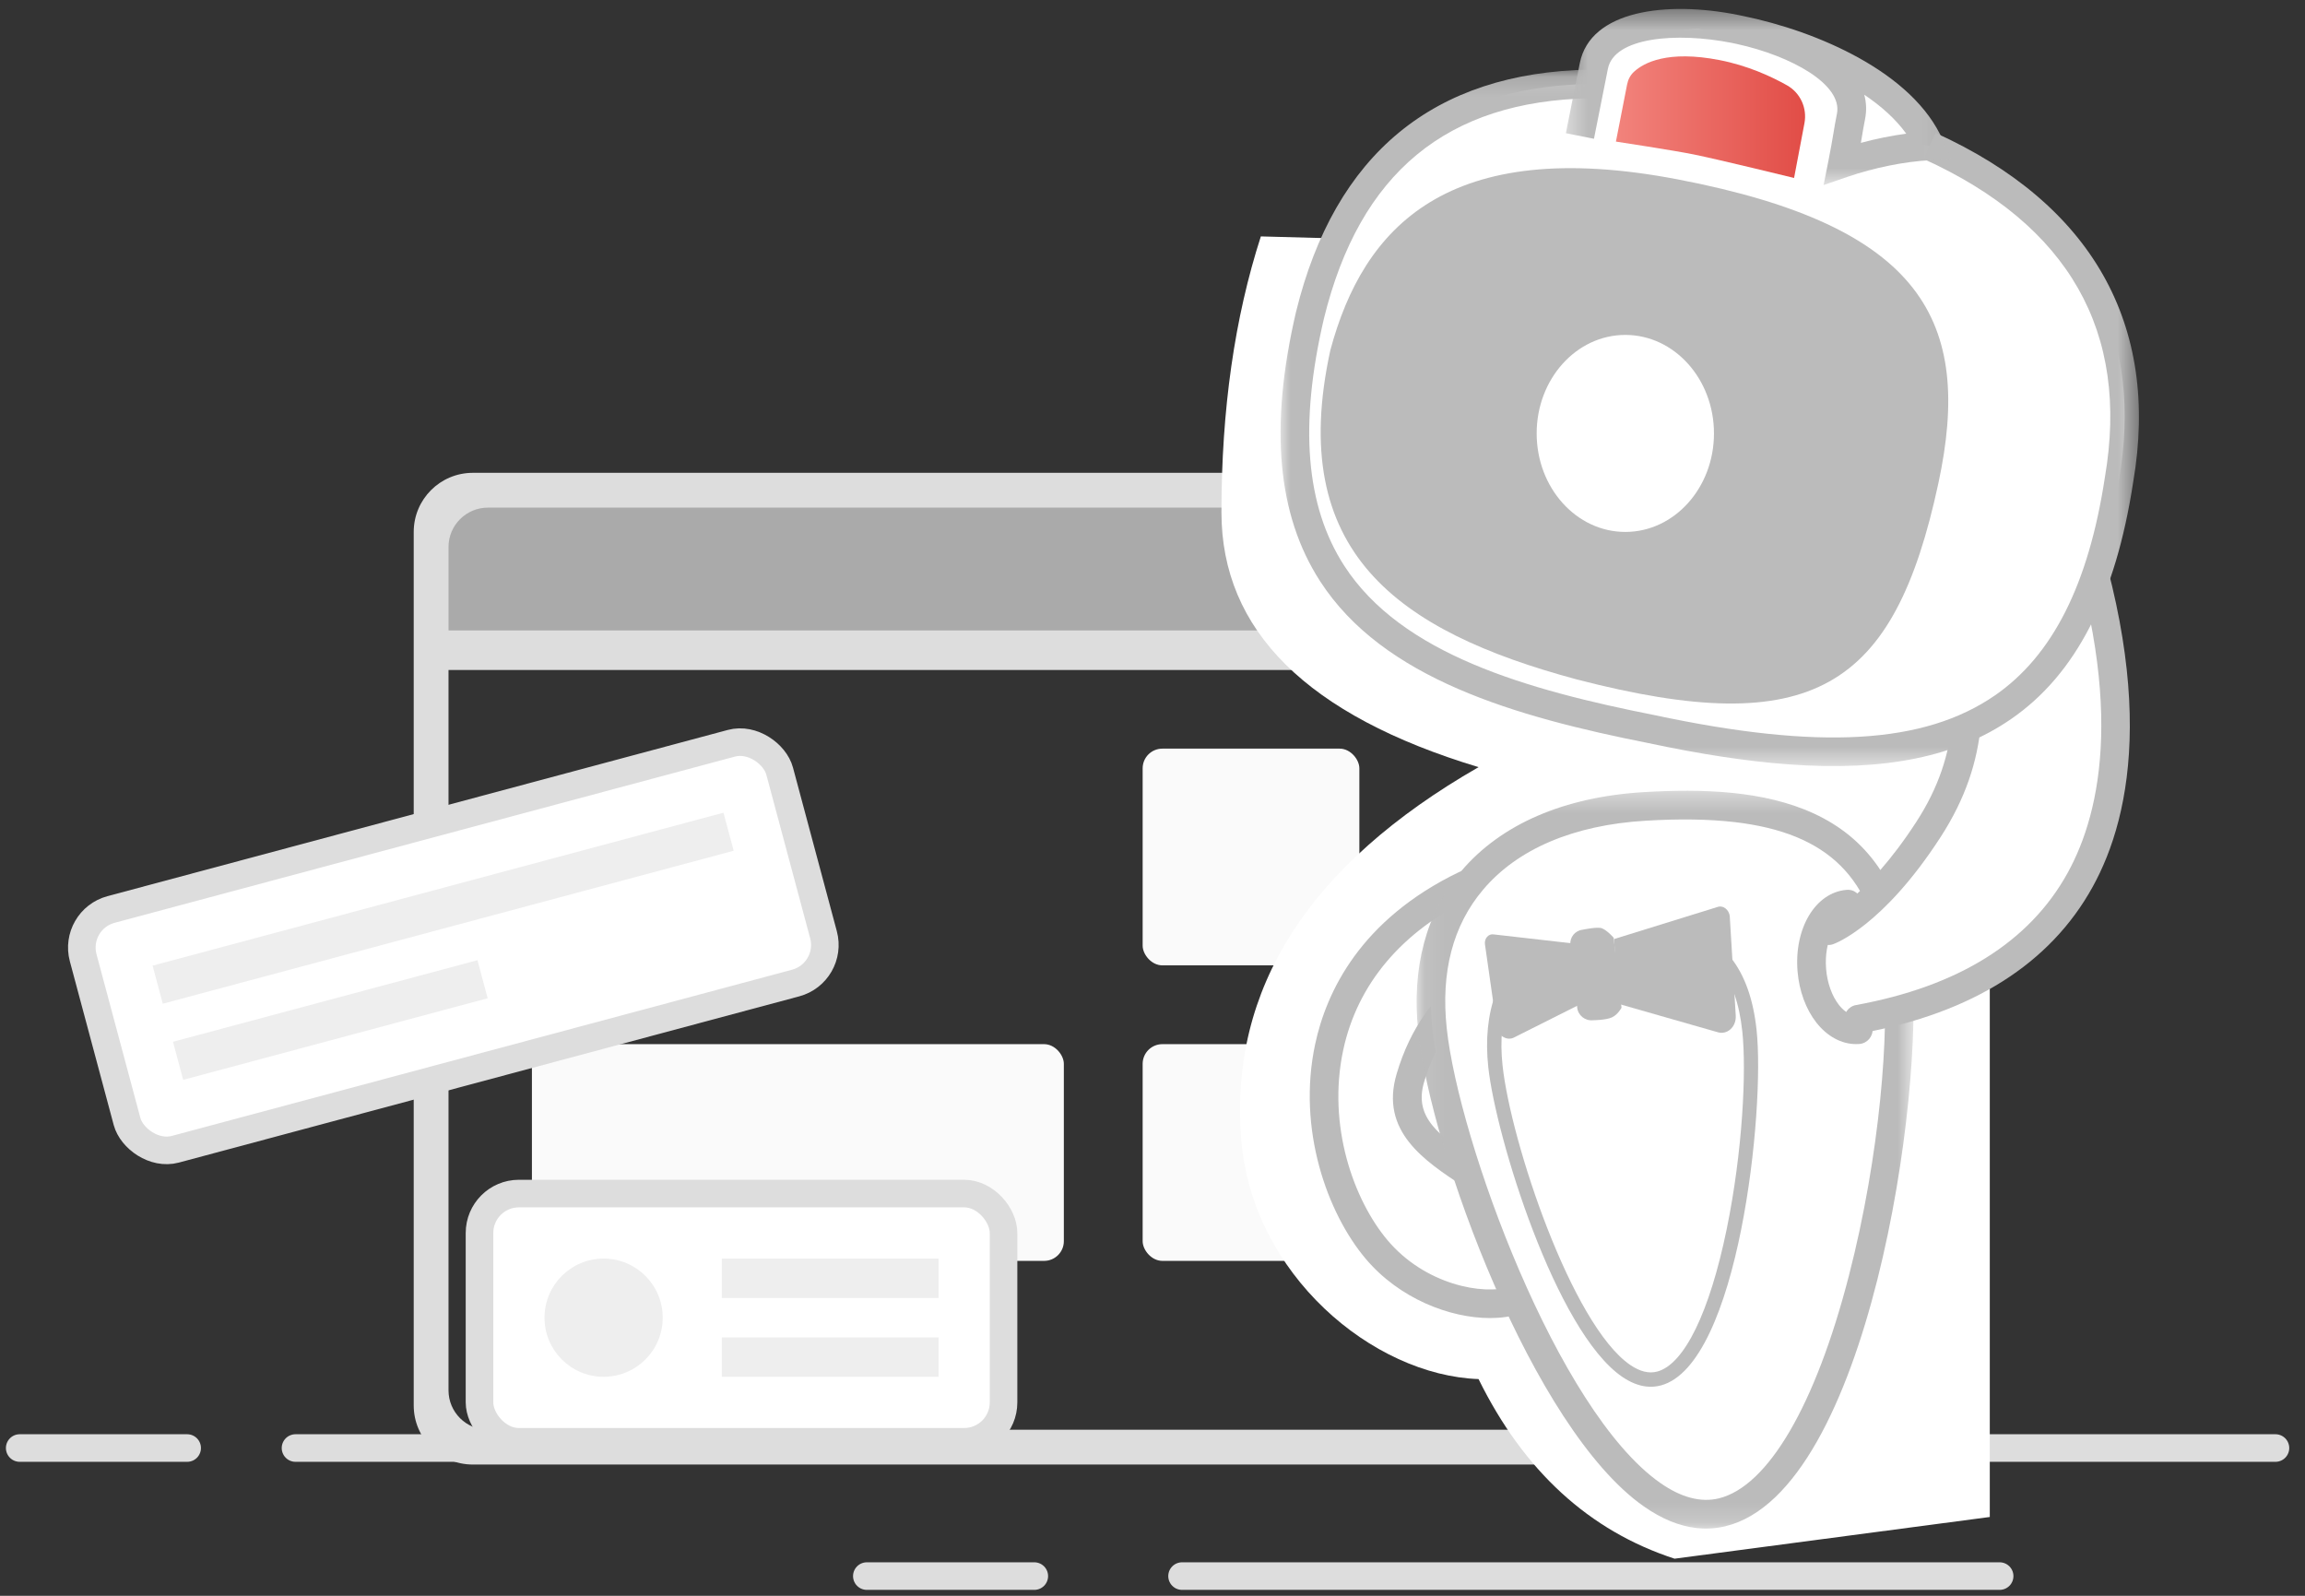 <?xml version="1.0" encoding="UTF-8"?>
<svg width="117px" height="81px" viewBox="0 0 117 81" version="1.1" xmlns="http://www.w3.org/2000/svg" xmlns:xlink="http://www.w3.org/1999/xlink">
    <rect x="0" y="0" width="117" height="81" fill="#333333" stroke="none"/>
    <!-- Generator: Sketch 52.2 (67145) - http://www.bohemiancoding.com/sketch -->
    <title>分组 17</title>
    <desc>Created with Sketch.</desc>
    <defs>
        <polygon id="path-1" points="0.089 0.367 25.312 0.367 25.312 37.818 0.089 37.818"></polygon>
        <polygon id="path-3" points="0 0.127 43.571 0.127 43.571 35.48 0 35.48"></polygon>
        <polygon id="path-5" points="1.392 1.412 20.94 1.412 20.94 10.35 1.392 10.35"></polygon>
        <linearGradient x1="-1.11022302e-14%" y1="50%" x2="100%" y2="50%" id="linearGradient-7">
            <stop stop-color="#F2837C" offset="0%"></stop>
            <stop stop-color="#E14C46" offset="100%"></stop>
        </linearGradient>
    </defs>
    <g id="20190125" stroke="none" stroke-width="1" fill="none" fill-rule="evenodd">
        <g id="新手引导1" transform="translate(-1304, -157)">
            <g id="分组-17" transform="translate(1304, 156)">
                <path d="M15,74.5 L115.5,74.5" id="路径-27" stroke="#DDDDDD" stroke-width="1.4" stroke-linecap="round"></path>
                <path d="M1,74.5 L9.5,74.5" id="路径-27" stroke="#DDDDDD" stroke-width="1.4" stroke-linecap="round"></path>
                <path d="M60,81 L101.5,81" id="路径-27" stroke="#DDDDDD" stroke-width="1.4" stroke-linecap="round"></path>
                <path d="M44,81 L52.5,81" id="路径-27" stroke="#DDDDDD" stroke-width="1.4" stroke-linecap="round"></path>
                <rect id="矩形" fill="#FAFAFA" opacity="0.597" x="22" y="26" width="67" height="9"></rect>
                <path d="M24,25 L95,25 C96.657,25 98,26.343 98,28 L98,72.338 C98,73.995 96.657,75.338 95,75.338 L24,75.338 C22.343,75.338 21,73.995 21,72.338 L21,28 C21,26.343 22.343,25 24,25 Z M24.766,26.766 C23.662,26.766 22.766,27.662 22.766,28.766 L22.766,71.571 C22.766,72.676 23.662,73.571 24.766,73.571 L94.234,73.571 C95.338,73.571 96.234,72.676 96.234,71.571 L96.234,28.766 C96.234,27.662 95.338,26.766 94.234,26.766 L24.766,26.766 Z" id="合并形状" fill="#DDDDDD"></path>
                <rect id="矩形" fill="#DDDDDD" x="22" y="33" width="76" height="2"></rect>
                <rect id="矩形-copy-2" fill="#FAFAFA" x="58" y="39" width="11" height="11" rx="1"></rect>
                <rect id="矩形-copy-3" fill="#FAFAFA" x="58" y="54" width="11" height="11" rx="1"></rect>
                <rect id="矩形-copy-2" fill="#FAFAFA" x="27" y="54" width="27" height="11" rx="1"></rect>
                <g id="分组-5" transform="translate(23.011, 49.031) rotate(-15) translate(-23.011, -49.031) translate(4.011, 42.031)">
                    <rect id="矩形" stroke="#DDDDDD" stroke-width="1.4" fill="#FFFFFF" x="0.7" y="0.7" width="36.6" height="12.6" rx="2"></rect>
                    <polygon id="矩形" fill="#EEEEEE" points="4 4 34 4 34 6 4 6"></polygon>
                    <polygon id="矩形" fill="#EEEEEE" points="4 8 20 8 20 10 4 10"></polygon>
                </g>
                <g id="分组-5" transform="translate(23.639, 60.884)">
                    <rect id="矩形" stroke="#DDDDDD" stroke-width="1.4" fill="#FFFFFF" x="0.7" y="0.7" width="26.6" height="12.6" rx="2"></rect>
                    <polygon id="矩形" fill="#EEEEEE" points="13 4 24 4 24 6 13 6"></polygon>
                    <polygon id="矩形" fill="#EEEEEE" points="13 8 24 8 24 10 13 10"></polygon>
                    <circle id="椭圆形" fill="#EEEEEE" cx="7" cy="7" r="3"></circle>
                </g>
                <path d="M64,13 L101,14 L101,78 L85,80.117 C80.667,78.706 77.35,75.667 75.05,71 C69.691,70.811 63.538,65.687 63,58.797 C62.406,51.18 66.423,44.894 75.05,39.939 C66.35,37.313 62,33 62,27 C62,21.794 62.667,17.128 64,13 Z" id="矩形" fill="#FFFFFF"></path>
                <g id="分组" transform="translate(65, 0)">
                    <path d="M9.374,45.921 C0.001,50.441 1.342,60.226 4.873,64.419 C6.943,66.876 10.217,67.547 11.907,66.994 C13.871,66.351 14.014,65.413 13.011,63.605 C11.247,60.417 5.42,59.683 6.587,55.721 C7.931,51.151 11.353,50.216 11.353,50.216" id="Fill-1" fill="#FFFFFF"></path>
                    <path d="M10.629,67.903 C8.605,67.903 6.032,66.924 4.317,64.888 C2.377,62.585 0.832,58.325 1.757,53.999 C2.325,51.347 4.051,47.68 9.058,45.266 C9.424,45.094 9.855,45.244 10.028,45.605 C10.204,45.967 10.051,46.402 9.689,46.575 C6.146,48.284 3.896,50.957 3.18,54.303 C2.358,58.147 3.718,61.919 5.429,63.951 C7.325,66.2 10.277,66.765 11.682,66.303 C12.351,66.085 12.758,65.833 12.858,65.576 C12.973,65.286 12.81,64.742 12.376,63.958 C11.765,62.853 10.508,62.026 9.295,61.229 C7.296,59.916 5.032,58.428 5.89,55.516 C7.331,50.613 11.005,49.557 11.161,49.514 C11.545,49.411 11.948,49.637 12.054,50.024 C12.16,50.412 11.932,50.812 11.545,50.918 C11.424,50.952 8.488,51.834 7.285,55.928 C6.758,57.714 8.009,58.643 10.092,60.013 C11.455,60.908 12.863,61.834 13.648,63.253 C14.137,64.134 14.585,65.161 14.213,66.108 C13.85,67.03 12.853,67.45 12.134,67.686 C11.692,67.83 11.18,67.903 10.629,67.903" id="Fill-3" fill="#BBBBBB"></path>
                    <path d="M7.712,53.282 C8.459,60.191 15.701,79.398 22.418,77.762 C28.857,76.191 32.054,56.987 31.308,50.078 C30.562,43.169 25.758,41.496 18.48,41.932 C11.5,42.35 6.966,46.373 7.712,53.282" id="Fill-5" fill="#FFFFFF"></path>
                    <g transform="translate(6.818, 40.77)">
                        <mask id="mask-2" fill="white">
                            <use xlink:href="#path-1"></use>
                        </mask>
                        <g id="Clip-8"></g>
                        <path d="M16.225,1.958 C14.914,1.807 13.413,1.785 11.705,1.889 C8.065,2.107 5.212,3.318 3.461,5.391 C1.928,7.203 1.31,9.573 1.618,12.434 C2.236,18.159 7.234,31.836 12.447,35.496 C13.51,36.241 14.511,36.507 15.426,36.286 C17.929,35.675 20.339,31.551 22.034,24.971 C23.615,18.841 24.102,12.491 23.768,9.387 C23.276,4.833 21.014,2.514 16.225,1.958 M14.281,37.79 C13.407,37.688 12.514,37.32 11.612,36.686 C5.99,32.739 0.831,18.694 0.172,12.59 C-0.177,9.365 0.575,6.55 2.348,4.453 C4.364,2.069 7.57,0.68 11.619,0.437 C17.467,0.086 24.3,0.77 25.212,9.231 C25.9,15.586 23.042,35.926 15.771,37.698 C15.282,37.817 14.785,37.848 14.281,37.79" id="Fill-7" fill="#BBBBBB" mask="url(#mask-2)"></path>
                    </g>
                    <path d="M18.56,71.377 C18.16,71.331 17.752,71.165 17.339,70.883 C13.971,68.573 10.928,58.711 10.544,55.166 C10.393,53.758 10.521,52.494 10.924,51.411 L11.608,51.665 C11.243,52.641 11.129,53.793 11.269,55.088 C11.686,58.96 14.783,68.249 17.749,70.283 C18.245,70.619 18.69,70.731 19.119,70.619 C20.492,70.251 21.778,67.613 22.648,63.38 C23.454,59.45 23.654,55.36 23.438,53.353 C23.286,51.933 22.908,50.855 22.284,50.057 L22.857,49.609 C23.568,50.516 23.993,51.716 24.162,53.275 C24.6,57.332 23.251,70.265 19.307,71.322 C19.061,71.387 18.814,71.406 18.56,71.377" id="Fill-9" fill="#BBBBBB"></path>
                    <path d="M16.928,48.665 L22.154,47.045 C22.454,46.925 22.779,47.17 22.803,47.532 L23.105,52.551 C23.14,53.125 22.663,53.552 22.171,53.388 L17.126,51.946" id="Fill-11" fill="#BBBBBB"></path>
                    <path d="M15.385,48.95 L10.826,48.43 C10.559,48.38 10.332,48.636 10.376,48.937 L10.973,53.113 C11.042,53.59 11.506,53.862 11.882,53.646 L15.693,51.731" id="Fill-13" fill="#BBBBBB"></path>
                    <path d="M17.307,52.15 C17.307,52.15 17.129,52.496 16.825,52.639 C16.52,52.783 15.855,52.786 15.855,52.786 C15.458,52.828 15.099,52.54 15.057,52.141 L14.712,48.96 C14.671,48.578 14.948,48.234 15.33,48.192 C15.33,48.192 16.087,48.029 16.315,48.119 C16.591,48.231 16.907,48.597 16.907,48.597 L17.307,52.15 Z" id="Fill-15" fill="#BBBBBB"></path>
                    <path d="M29.34,52.73 C50.433,48.889 39.796,25.479 39.058,23.459 C38.405,21.676 39.621,27.557 37.689,27.609 C35.442,27.67 33.816,29.772 34.299,31.967 C35.151,35.836 35.33,39.335 32.887,43.103 C30.069,47.45 27.812,48.239 27.812,48.239" id="Fill-17" fill="#FFFFFF"></path>
                    <path d="M29.34,53.458 C28.995,53.458 28.689,53.212 28.625,52.86 C28.553,52.466 28.815,52.087 29.21,52.015 C34.4,51.069 38.012,48.816 39.946,45.317 C41.69,42.162 42.922,36.387 39.428,26.482 C39.22,27.481 38.751,28.307 37.709,28.336 C36.86,28.359 36.073,28.758 35.549,29.427 C35.021,30.103 34.825,30.972 35.009,31.81 C35.933,36.002 36.029,39.593 33.497,43.498 C30.579,48.003 28.154,48.889 28.051,48.925 C27.677,49.058 27.258,48.858 27.126,48.477 C26.993,48.098 27.193,47.683 27.572,47.551 C27.585,47.546 29.67,46.73 32.278,42.707 C34.534,39.226 34.433,35.958 33.588,32.122 C33.311,30.86 33.607,29.551 34.403,28.533 C35.194,27.519 36.385,26.917 37.67,26.882 C37.756,26.88 38.179,26.725 38.118,23.903 C38.102,23.138 38.089,22.533 38.748,22.409 C39.414,22.282 39.639,22.934 39.741,23.21 C39.777,23.312 39.841,23.471 39.926,23.682 C44.663,35.509 43.244,42.358 41.219,46.021 C39.065,49.92 35.111,52.419 29.471,53.446 C29.427,53.455 29.383,53.458 29.34,53.458" id="Fill-19" fill="#BBBBBB"></path>
                    <path d="M29.211,53.997 C28.472,53.997 27.748,53.606 27.198,52.906 C26.666,52.227 26.328,51.308 26.244,50.319 C26.058,48.125 27.147,46.301 28.724,46.169 C29.127,46.125 29.476,46.431 29.511,46.831 C29.544,47.232 29.247,47.583 28.847,47.618 C28.203,47.671 27.57,48.745 27.693,50.195 C27.752,50.896 27.989,51.557 28.343,52.009 C28.51,52.223 28.849,52.566 29.265,52.541 C29.671,52.501 30.017,52.803 30.05,53.203 C30.085,53.603 29.787,53.955 29.389,53.99 C29.329,53.994 29.269,53.997 29.211,53.997" id="Fill-21" fill="#BBBBBB"></path>
                    <path d="M31.959,8.291 C31.959,8.291 31.211,5.721 31.075,5.678 C30.936,5.632 28.071,4.467 28.014,4.446 C27.956,4.422 21.306,2.456 21.203,2.446 C21.101,2.435 16.371,2.911 16.36,2.968 C16.349,3.026 15.946,4.661 15.879,4.834 C15.812,5.006 15.379,7.977 15.47,8.011 C15.562,8.043 25.889,10.242 26.141,10.319 C26.392,10.396 29.286,11.003 29.559,10.93 C29.832,10.86 31.959,8.291 31.959,8.291" id="Fill-23" fill="#FFFFFF"></path>
                    <path d="M3.05,29.428 C5.481,33.263 10.604,35.093 16.106,36.343 C22.227,32.882 22.874,28.462 19.842,20.594 C17.075,13.42 12.821,10.66 3.254,13.858 C2.805,14.882 2.425,16.005 2.125,17.244 C0.909,22.535 1.21,26.524 3.05,29.428" id="Fill-25" fill="#545A6D"></path>
                    <path d="M39.25,16.167 C39.349,18.974 38.766,22.167 38.169,25.694 C37.673,29.006 37.838,31.403 37.556,33.294 C38.894,31.297 39.819,28.608 40.338,25.144 C40.924,21.671 40.561,18.694 39.25,16.167" id="Fill-27" fill="#FFFFFF"></path>
                    <path d="M15.72,5.262 C7.231,5.413 3.145,10.277 1.496,16.994 C-1.958,31.781 6.669,35.6 18.84,38.011 C32.735,40.981 40.536,38.633 42.562,25.34 C43.749,18.414 41.368,12.232 32.946,8.409" id="Fill-29" fill="#FFFFFF"></path>
                    <g transform="translate(0, 4.406)">
                        <mask id="mask-4" fill="white">
                            <use xlink:href="#path-3"></use>
                        </mask>
                        <g id="Clip-32"></g>
                        <path d="M25.781,35.392 C23.671,35.238 21.319,34.877 18.688,34.316 C11.918,32.975 5.202,31.049 2.004,26.09 C-0.174,22.714 -0.572,18.243 0.786,12.422 C2.757,4.403 7.776,0.269 15.707,0.127 L15.733,1.583 C8.443,1.712 4.018,5.368 2.202,12.761 C0.939,18.17 1.274,22.275 3.227,25.302 C6.132,29.805 12.514,31.61 18.98,32.892 C27.346,34.677 32.673,34.368 36.264,31.89 C39.191,29.866 41.016,26.248 41.842,20.825 C43.108,13.442 40.013,8.009 32.645,4.665 L33.246,3.34 C41.178,6.941 44.648,13.066 43.28,21.058 C42.391,26.885 40.366,30.824 37.09,33.085 C34.327,34.997 30.712,35.754 25.781,35.392" id="Fill-31" fill="#BBBBBB" mask="url(#mask-4)"></path>
                    </g>
                    <g transform="translate(13.091, 0.042)">
                        <mask id="mask-6" fill="white">
                            <use xlink:href="#path-5"></use>
                        </mask>
                        <g id="Clip-34"></g>
                        <path d="M16.537,5.765 C16.645,6.159 16.664,6.577 16.576,7.013 C16.502,7.389 16.454,7.675 16.403,7.988 C16.39,8.059 16.378,8.132 16.365,8.209 C17.132,8.002 17.917,7.844 18.668,7.743 C18.144,7.013 17.407,6.351 16.537,5.765 Z M14.474,10.35 L14.72,9.111 C14.84,8.507 14.906,8.111 14.968,7.748 C15.021,7.422 15.072,7.122 15.151,6.73 C15.445,5.25 12.84,3.796 10.073,3.191 C10.05,3.186 10.025,3.181 10.002,3.176 C9.938,3.162 9.874,3.149 9.81,3.135 C6.992,2.578 3.842,2.849 3.525,4.447 L2.818,8.002 L1.392,7.719 L2.098,4.164 C2.633,1.477 6.498,0.996 10.093,1.709 C10.192,1.729 10.291,1.749 10.389,1.77 C14.159,2.541 19.033,4.641 20.524,8.072 L20.94,9.035 L19.894,9.089 C18.592,9.156 17.052,9.466 15.67,9.94 L14.474,10.35 Z" id="Fill-33" fill="#BBBBBB" mask="url(#mask-6)"></path>
                    </g>
                    <path d="M20.177,10.108 C8.48,7.862 4.2,12.531 2.526,18.782 C0.293,29.001 5.915,33.035 15.047,35.49 C27.003,38.582 31.143,35.987 33.392,25.523 C35.163,17.279 32.561,12.485 20.177,10.108" id="Fill-35" fill="#BBBBBB"></path>
                    <path d="M17.023,8.187 C17.023,8.187 17.434,6.078 17.589,5.294 C17.638,5.041 17.752,4.815 17.942,4.641 C18.434,4.188 19.64,3.534 22.284,4.05 C23.712,4.329 24.904,4.878 25.706,5.33 C26.387,5.713 26.738,6.489 26.592,7.257 L26.066,10.033 C26.066,10.033 22.255,9.1 20.975,8.84 C19.994,8.639 17.023,8.187 17.023,8.187" id="Fill-43" fill="url(#linearGradient-7)"></path>
                </g>
                <ellipse id="椭圆形" fill="#FFFFFF" cx="82.5" cy="23" rx="4.5" ry="5"></ellipse>
            </g>
        </g>
    </g>
</svg>